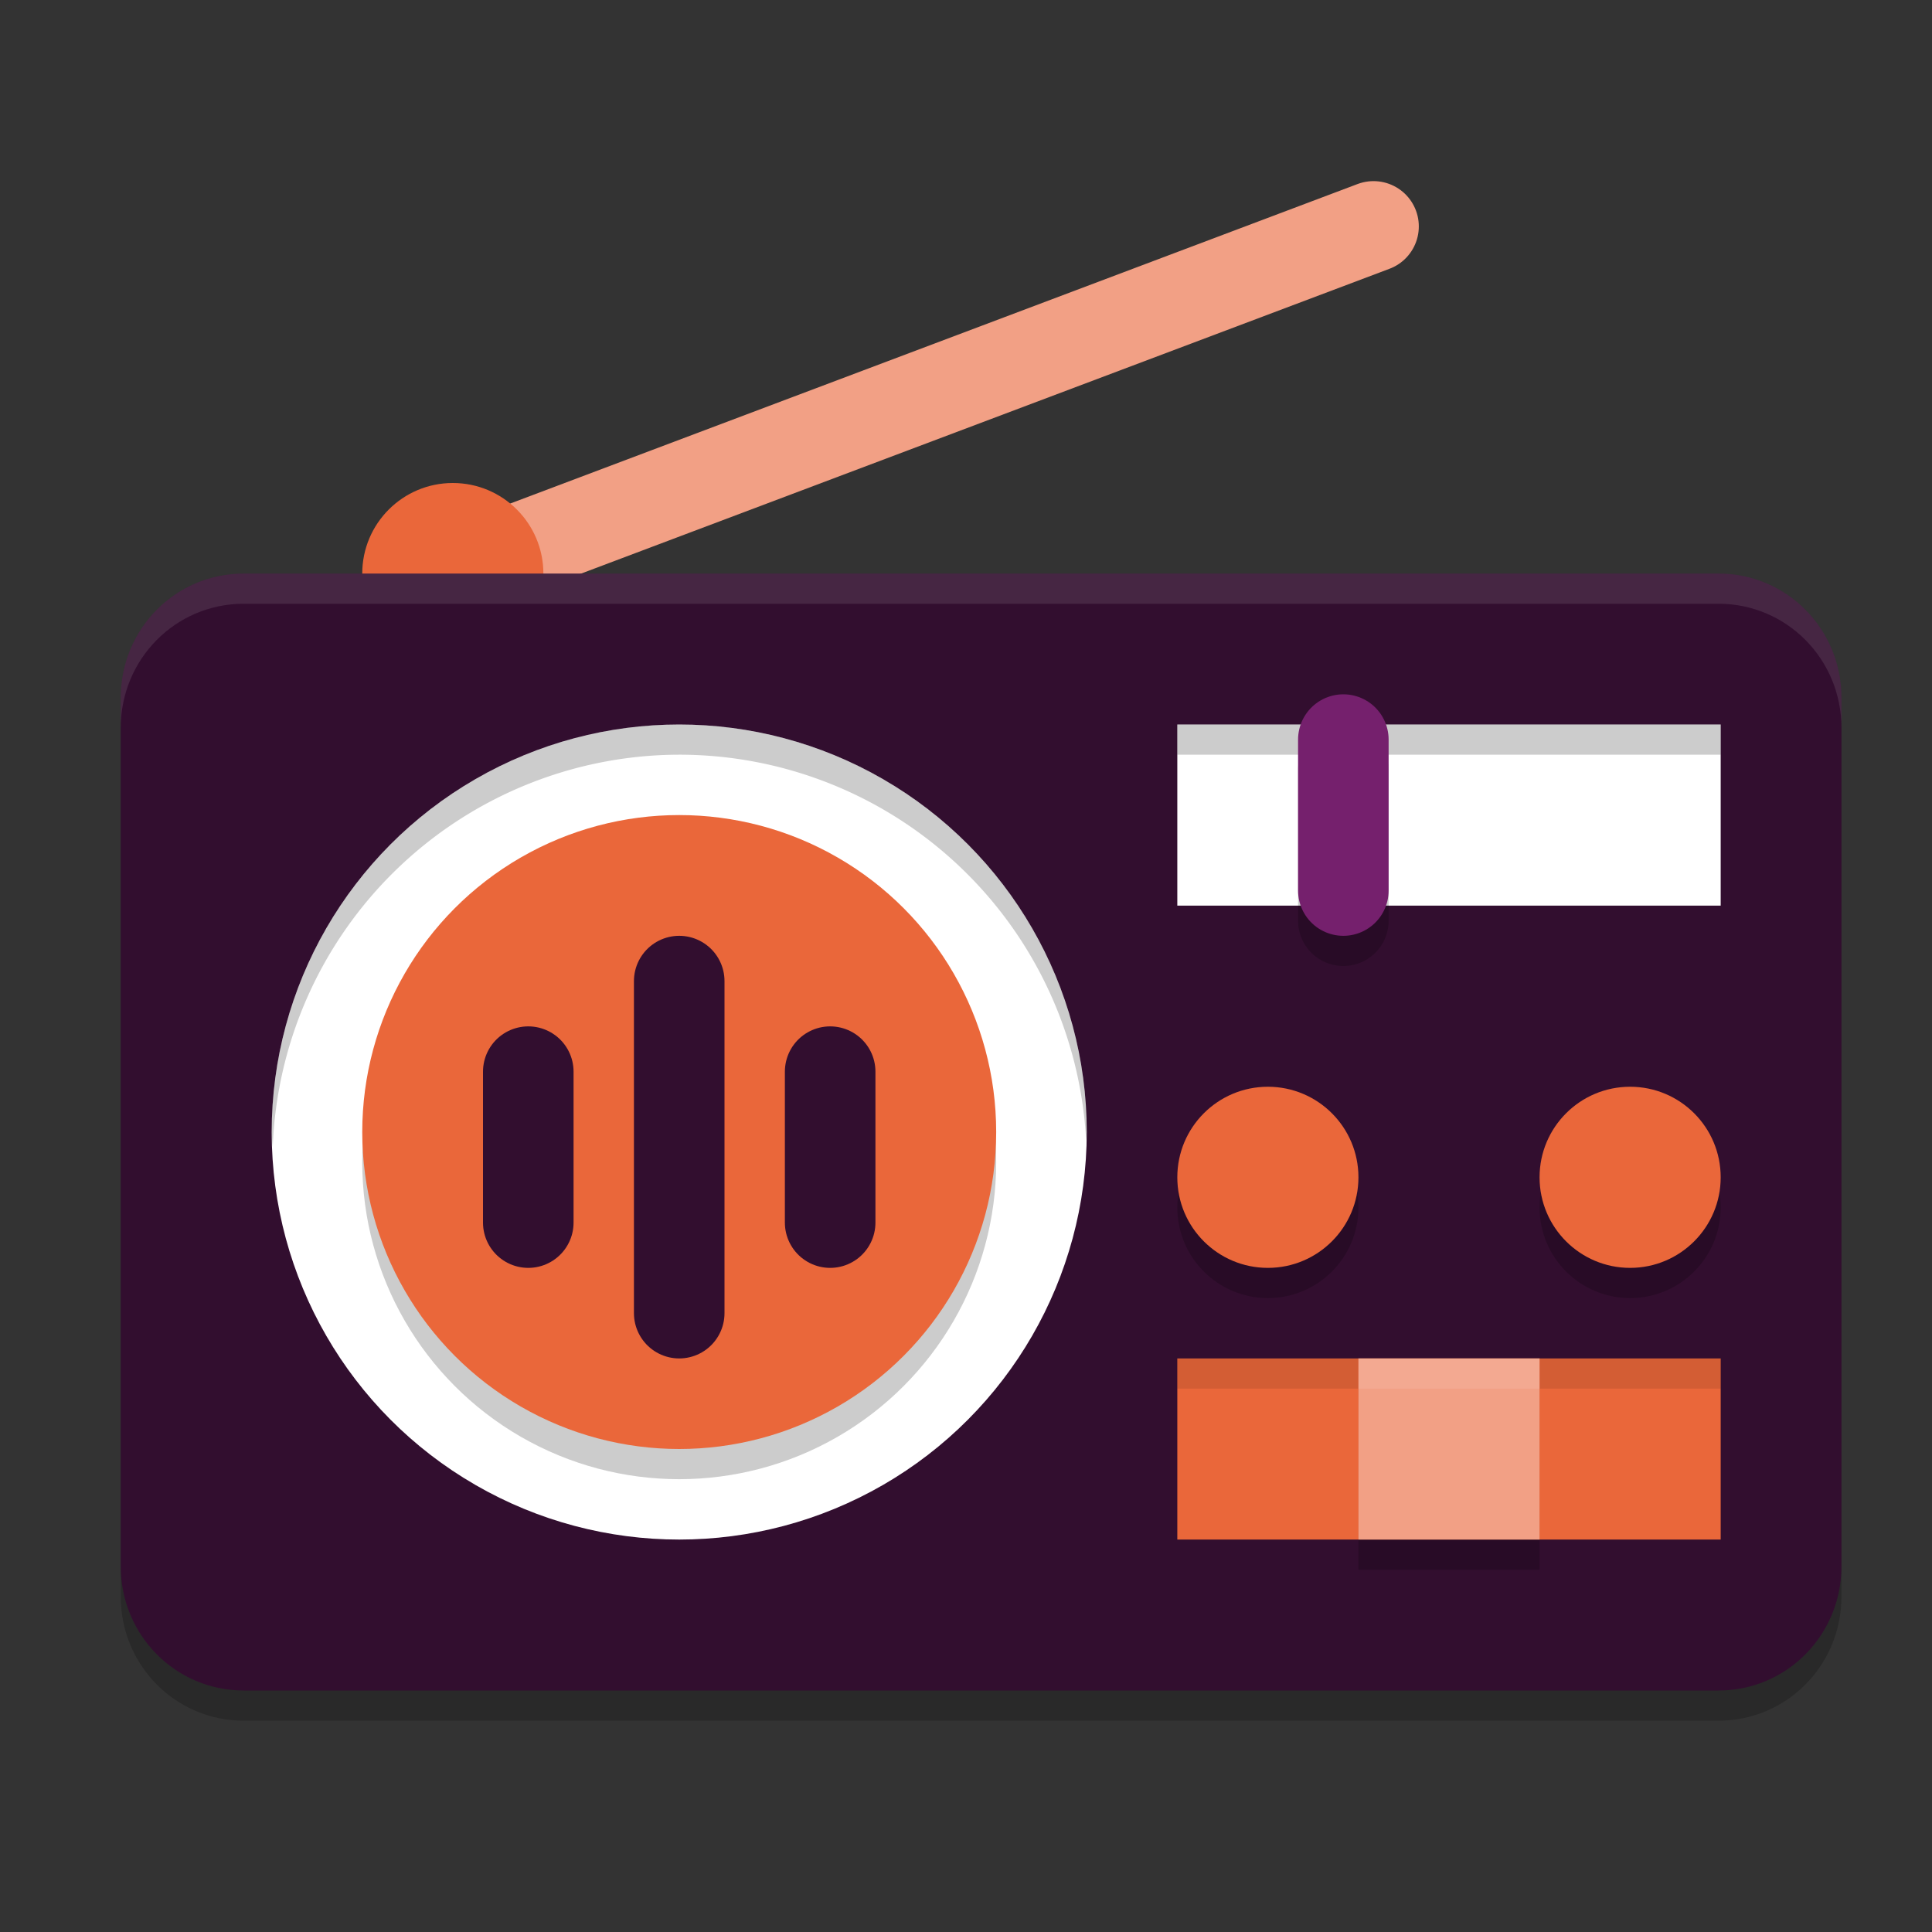 <svg xmlns="http://www.w3.org/2000/svg" width="64" height="64" version="1.1">
 <rect width="100%" height="100%" fill="#333333" stroke="none"/>
 <path style="opacity:0.2" d="M 8.072,20 C 5.817,20 4,21.834 4,24.111 V 52.889 C 4,55.166 5.817,57 8.072,57 H 41 41.051 56.928 C 59.183,57 61,55.166 61,52.889 V 24.111 C 61,21.834 59.183,20 56.928,20 H 41.051 41 Z"/>
 <path style="fill:none;stroke:#f2a085;stroke-width:3;stroke-linecap:round" d="M 15,19 45.5,7.5"/>
 <circle style="fill:#ea673a" cx="15" cy="19" r="3"/>
 <path style="fill:#320e2f" d="M 8.072 19 C 5.817 19 4 20.834 4 23.111 L 4 51.889 C 4 54.166 5.817 56 8.072 56 L 41 56 L 41.051 56 L 56.928 56 C 59.183 56 61 54.166 61 51.889 L 61 23.111 C 61 20.834 59.183 19 56.928 19 L 41.051 19 L 41 19 L 8.072 19 z"/>
 <circle style="opacity:0.2" cx="42" cy="40" r="3"/>
 <circle style="fill:#ea673a" cx="42" cy="39" r="3"/>
 <circle style="opacity:0.2" cx="54" cy="40" r="3"/>
 <circle style="fill:#ea673a" cx="54" cy="39" r="3"/>
 <circle style="fill:#ffffff" cx="22.5" cy="37.5" r="13.5"/>
 <path style="opacity:0.2" d="M 22.5 24 A 13.5 13.5 0 0 0 9 37.5 A 13.5 13.5 0 0 0 9.035 38 A 13.5 13.5 0 0 1 22.5 25 A 13.5 13.5 0 0 1 35.98 37.779 A 13.5 13.5 0 0 0 36 37.5 A 13.5 13.5 0 0 0 22.5 24 z"/>
 <circle style="opacity:0.2" cx="22.5" cy="38.5" r="10.5"/>
 <circle style="fill:#ea673a" cx="22.5" cy="37.5" r="10.5"/>
 <rect style="fill:#ea673a" width="18" height="6" x="39" y="45"/>
 <rect style="opacity:0.1" width="18" height="1" x="39" y="45"/>
 <rect style="fill:#ffffff" width="18" height="6" x="39" y="24"/>
 <rect style="opacity:0.2" width="18" height="1" x="39" y="24"/>
 <path style="opacity:0.2;fill:none;stroke:#000000;stroke-width:3;stroke-linecap:round;stroke-linejoin:bevel" d="m 44.5,30.5 v -5"/>
 <path style="fill:none;stroke:#75206d;stroke-width:3;stroke-linecap:round;stroke-linejoin:bevel" d="m 44.5,29.5 v -5"/>
 <path style="fill:none;stroke:#320e2f;stroke-width:3;stroke-linecap:round" d="m 22.5,43.5 v -11"/>
 <path style="fill:none;stroke:#320e2f;stroke-width:3;stroke-linecap:round" d="m 27.5,40.5 v -5"/>
 <path style="fill:none;stroke:#320e2f;stroke-width:3;stroke-linecap:round" d="m 17.5,40.5 v -5"/>
 <rect style="opacity:0.2" width="6" height="6" x="45" y="46"/>
 <rect style="fill:#f2a085" width="6" height="6" x="45" y="45"/>
 <rect style="opacity:0.1;fill:#ffffff" width="6" height="1" x="45" y="45"/>
 <path style="opacity:0.1;fill:#ffffff" d="M 8.072 19 C 5.817 19 4 20.834 4 23.111 L 4 24.111 C 4 21.834 5.817 20 8.072 20 L 41 20 L 41.051 20 L 56.928 20 C 59.183 20 61 21.834 61 24.111 L 61 23.111 C 61 20.834 59.183 19 56.928 19 L 41.051 19 L 41 19 L 8.072 19 z"/>
</svg>
